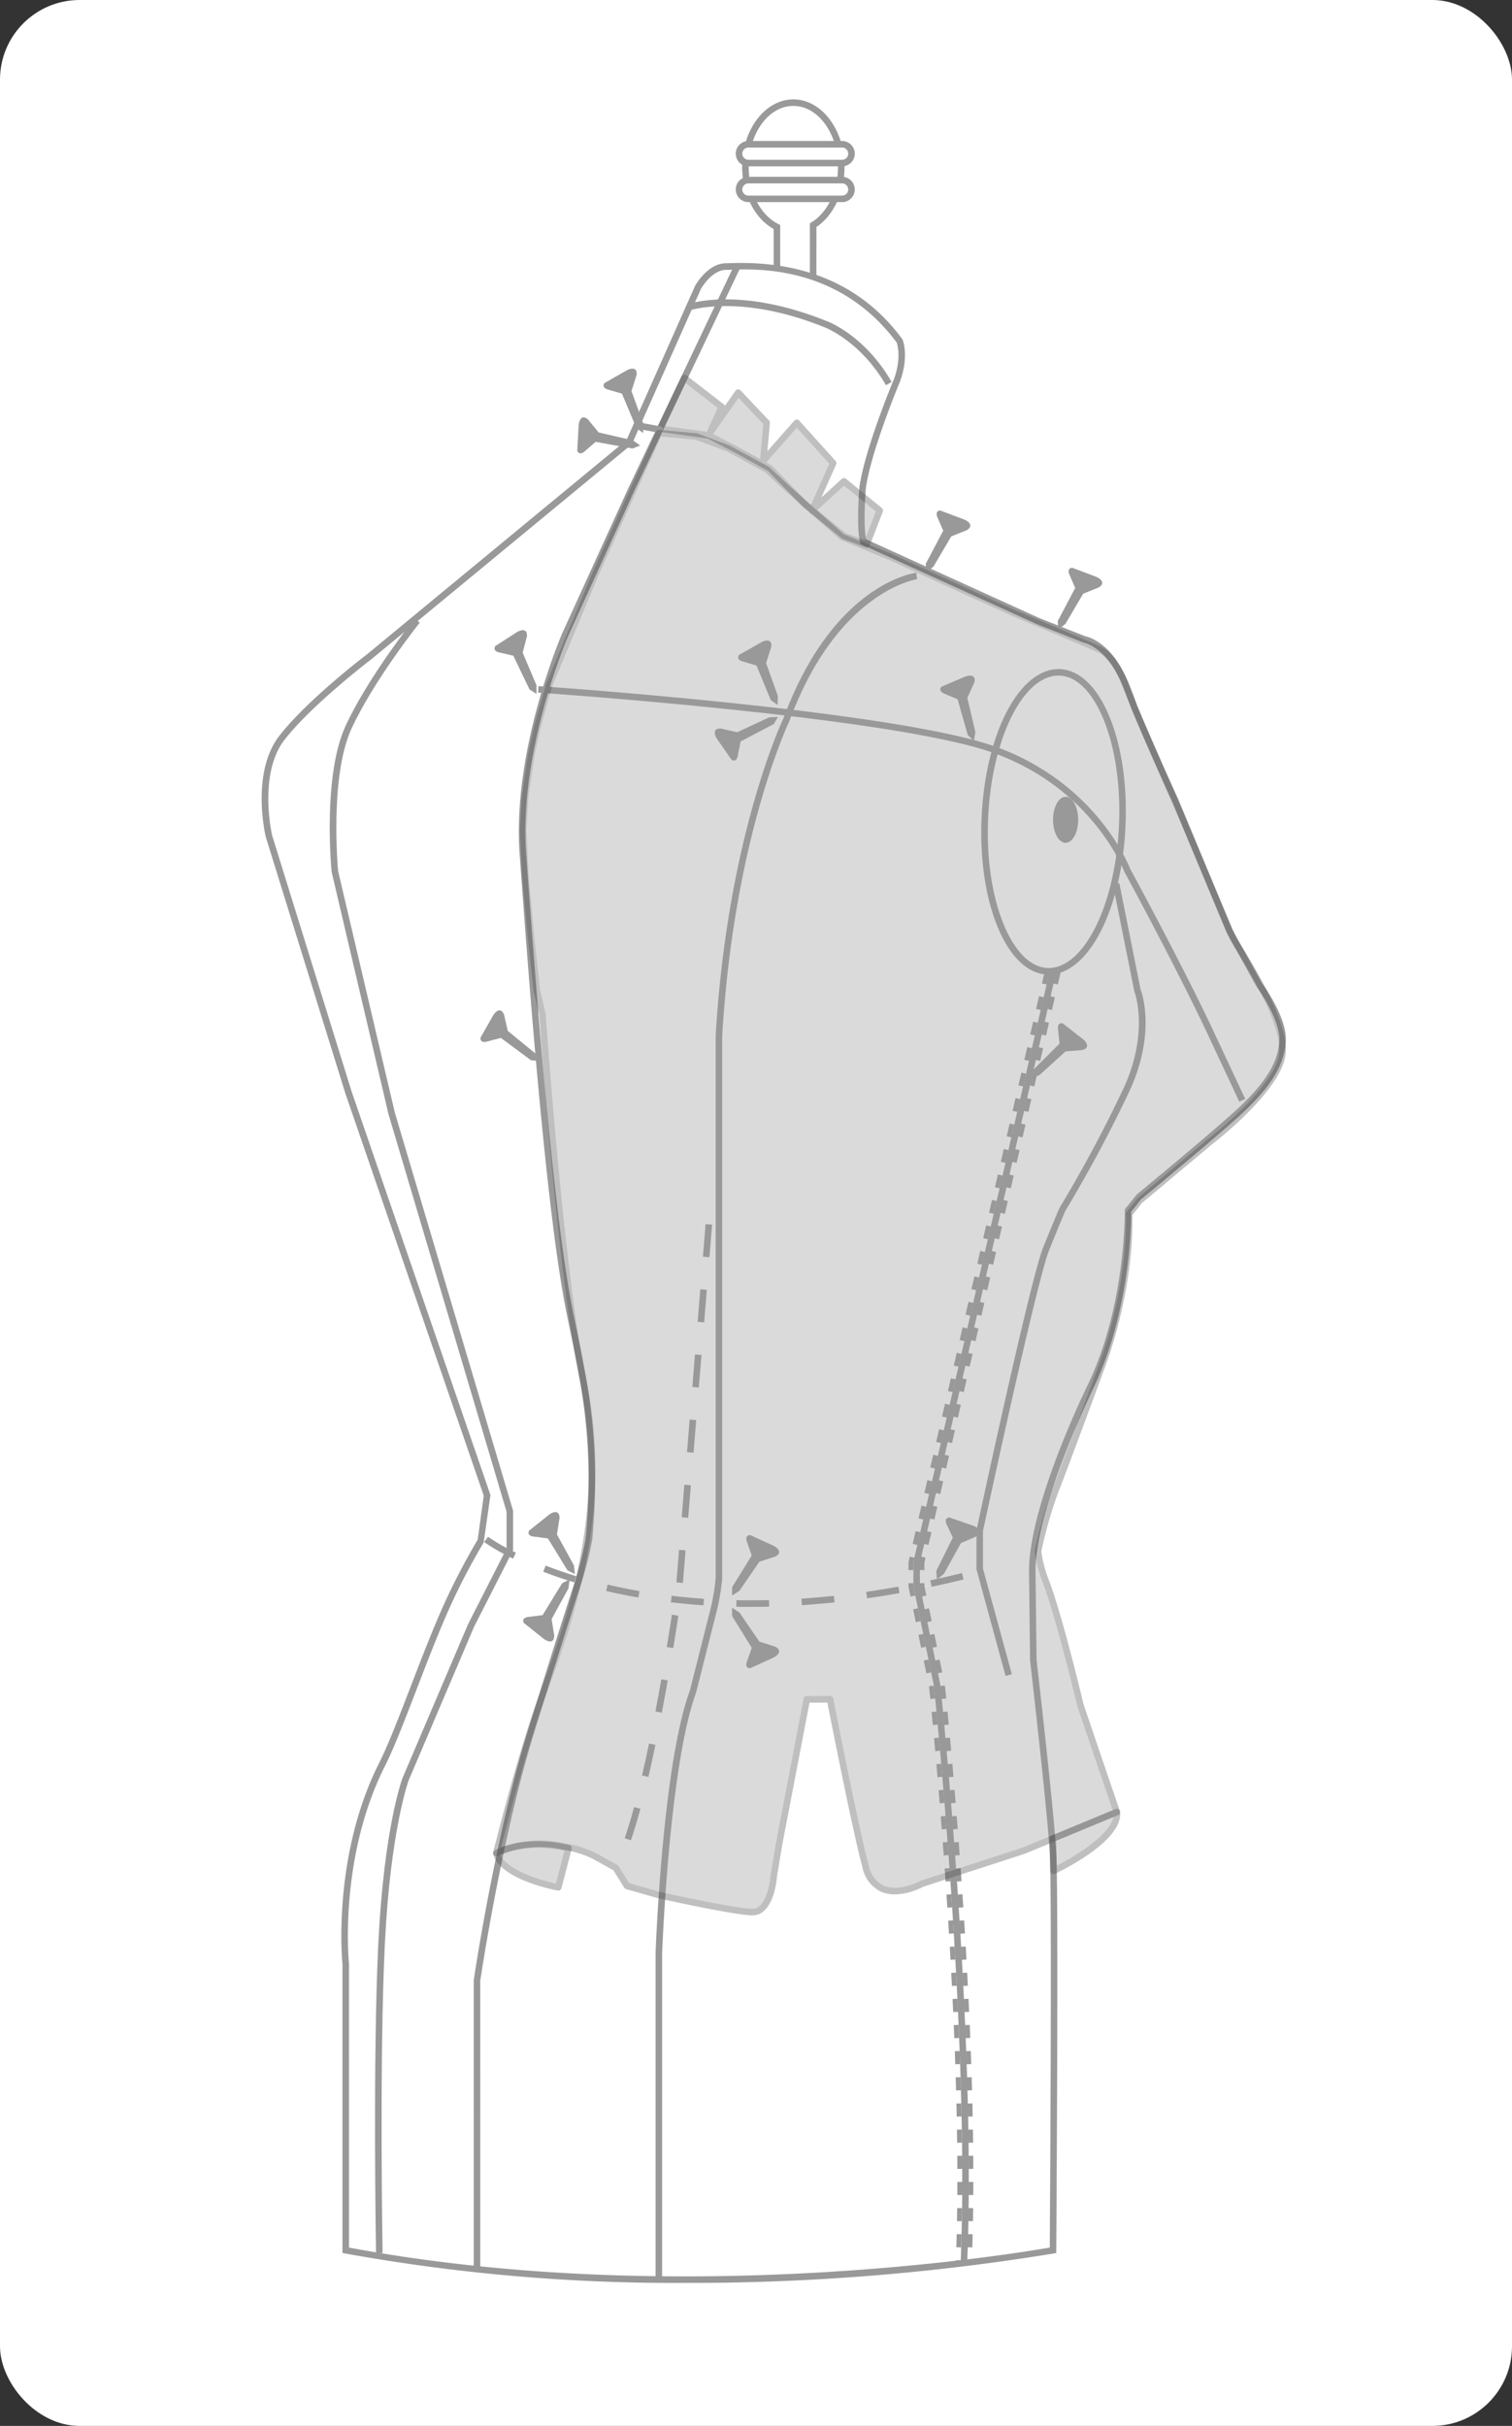 <svg xmlns="http://www.w3.org/2000/svg" width="298.733" height="479.149" viewBox="0 0 298.733 479.149">
  <rect x="0" y="0" width="298.733" height="479.149" fill="#333333" stroke="none"/>
  <g id="Grupo_55319" data-name="Grupo 55319" transform="translate(-487.159 -9180.857)">
    <g id="Grupo_55308" data-name="Grupo 55308" transform="translate(487.159 9180.857)">
      <rect id="Rectángulo_9546" data-name="Rectángulo 9546" width="298.733" height="479.15" rx="15.73" fill="#fff"/>
    </g>
    <g id="Grupo_55318" data-name="Grupo 55318" transform="translate(538.857 9200.486)">
      <g id="Grupo_55309" data-name="Grupo 55309" transform="translate(94.927)">
        <path id="Trazado_106038" data-name="Trazado 106038" d="M620.176,9209.233c0-7-4.24-12.671-9.472-12.671s-9.472,5.675-9.472,12.671c0,5.473,2.6,10.122,6.232,11.894v12.116h7.156v-12.482C617.9,9218.767,620.176,9214.361,620.176,9209.233Z" transform="translate(-600.586 -9195.917)" fill="#fff"/>
        <path id="Trazado_106039" data-name="Trazado 106039" d="M615.411,9234.034h-8.448v-12.37c-3.743-2.048-6.23-6.919-6.23-12.285,0-7.342,4.539-13.317,10.118-13.317s10.118,5.976,10.118,13.317c0,5.019-2.17,9.634-5.557,11.885Zm-7.157-1.291h5.866v-12.2l.31-.188c3.187-1.941,5.247-6.25,5.247-10.979,0-6.63-3.96-12.025-8.827-12.025s-8.827,5.4-8.827,12.025c0,5.055,2.359,9.6,5.869,11.313l.361.177Z" transform="translate(-600.732 -9196.062)" fill="#999"/>
      </g>
      <g id="Grupo_55310" data-name="Grupo 55310" transform="translate(93.673 15.297)">
        <rect id="Rectángulo_9547" data-name="Rectángulo 9547" width="22.214" height="3.705" rx="1.435" transform="translate(0.646 0.646)" fill="#fff"/>
        <path id="Trazado_106040" data-name="Trazado 106040" d="M620.768,9212.906H602.259a2.5,2.5,0,1,1,0-5h18.509a2.5,2.5,0,0,1,0,5Zm-18.509-3.7a1.206,1.206,0,1,0,0,2.412h18.509a1.206,1.206,0,0,0,0-2.412Z" transform="translate(-599.761 -9207.91)" fill="#999"/>
      </g>
      <g id="Grupo_55311" data-name="Grupo 55311" transform="translate(93.673 8.224)">
        <rect id="Rectángulo_9548" data-name="Rectángulo 9548" width="22.214" height="3.705" rx="1.435" transform="translate(0.646 0.646)" fill="#fff"/>
        <path id="Trazado_106041" data-name="Trazado 106041" d="M620.768,9207.429H602.259a2.5,2.5,0,0,1,0-5h18.509a2.5,2.5,0,0,1,0,5Zm-18.509-3.705a1.207,1.207,0,1,0,0,2.414h18.509a1.207,1.207,0,0,0,0-2.414Z" transform="translate(-599.761 -9202.432)" fill="#999"/>
      </g>
      <g id="Grupo_55312" data-name="Grupo 55312" transform="translate(0 32.318)">
        <path id="Trazado_106042" data-name="Trazado 106042" d="M724.16,9363.555l-5.95-10.776-10.665-25.709s-6.623-14.368-9.766-22.677-8.2-9.093-8.2-9.093l-9.093-3.592-34.577-15.717c-.786-3.032-.112-10.778-.112-10.778,1.123-7.633,6.737-20.99,6.737-20.99,1.8-4.829.56-7.859.56-7.859-12.349-16.727-30.872-14.707-34.239-14.707s-5.613,4.155-5.613,4.155l-13.584,30.534L548.24,9298.78s-11.671,8.869-17.17,15.94-2.582,19.421-2.582,19.421l15.716,50.632,27.393,79.593-1.235,8.981a127.365,127.365,0,0,0-7.632,14.921c-4.356,10.111-8.729,22.987-11.872,29.217-9.43,18.69-7.192,39.4-7.192,39.4v56.579c69.6,13.135,139.745,0,139.745,0s.478-69.715,0-78.472c-.391-7.138-2.959-29.937-3.9-38.122l-.062-6.943-.139-10.014c-.336-13.034,11.675-37.386,11.675-37.386,7.578-16,7.241-34.437,7.241-34.437l2.133-2.666s12.573-10.327,19.085-16.166,9.093-10.216,9.317-14.705S724.16,9363.555,724.16,9363.555Z" transform="translate(-527.055 -9220.956)" fill="#fff"/>
        <path id="Trazado_106043" data-name="Trazado 106043" d="M610.771,9620.054a365.534,365.534,0,0,1-67.08-5.812l-.525-.1V9557.03c-.019-.141-2.146-21.05,7.262-39.7,1.745-3.455,3.9-9.06,6.188-14.992,1.841-4.781,3.744-9.723,5.667-14.187a130.884,130.884,0,0,1,7.6-14.887l1.2-8.7-27.342-79.445-15.722-50.65c-.134-.559-2.937-12.774,2.689-20.007,5.489-7.06,16.81-15.7,17.289-16.061l51.284-42.321,13.522-30.4c.12-.229,2.493-4.539,6.2-4.539.249,0,.58-.012.988-.025,14.7-.476,26.062,4.549,33.772,15l.079.139c.054.133,1.308,3.321-.554,8.326-.066.157-5.6,13.4-6.7,20.862,0,.036-.609,7.15.03,10.227l34.288,15.586,9,3.557c.706.14,5.557,1.393,8.62,9.488,3.1,8.189,9.683,22.491,9.748,22.634l10.675,25.732,5.9,10.676c.429.584,4.929,6.84,4.7,11.383-.241,4.848-3.092,9.381-9.532,15.152-6.233,5.591-18.158,15.405-19.054,16.144l-1.947,2.433c0,2.219-.212,19.517-7.3,34.489-.124.253-11.942,24.367-11.613,37.094l.2,16.964c1.039,9.055,3.508,31.031,3.894,38.1.474,8.675.006,77.812,0,78.51l0,.533-.523.1A444.954,444.954,0,0,1,610.771,9620.054Zm-66.314-6.98c65.369,12.211,131.9,1.146,138.457,0,.043-6.514.447-69.663,0-77.894-.394-7.228-3.079-30.979-3.892-38.088l-.205-17.019c-.336-13.036,11.249-36.681,11.742-37.682,7.422-15.669,7.178-33.955,7.174-34.14l0-.23,2.373-2.947c.125-.1,12.638-10.385,19.062-16.146,6.159-5.521,8.881-9.785,9.106-14.259.209-4.205-4.431-10.521-4.477-10.584l-.047-.073-5.949-10.776-10.7-25.773c-.057-.121-6.659-14.462-9.774-22.694-2.953-7.8-7.647-8.677-7.694-8.686l-.133-.037-9.094-3.592-34.887-15.856-.077-.3c-.8-3.1-.157-10.673-.13-10.993,1.126-7.667,6.552-20.64,6.783-21.188,1.525-4.1.735-6.843.581-7.3-11.215-15.119-27.323-14.581-32.634-14.395-.425.014-.772.025-1.03.025-2.937,0-5.023,3.779-5.045,3.817l-13.623,30.628-.117.1L548.8,9299.42c-.136.1-11.687,8.915-17.072,15.839-5.244,6.743-2.492,18.756-2.463,18.876l15.705,50.588,27.437,79.72-1.346,9.386a127.469,127.469,0,0,0-7.59,14.836c-1.913,4.441-3.811,9.372-5.648,14.141-2.3,5.964-4.466,11.6-6.24,15.112-9.232,18.3-7.15,38.838-7.128,39.044Z" transform="translate(-527.203 -9221.095)" fill="#999"/>
      </g>
      <path id="Trazado_106044" data-name="Trazado 106044" d="M546.767,9598.352c-.006-.381-.661-38.453.449-61.114,1.115-22.74,4.644-32.352,4.793-32.75l12.951-30.392,7.6-14.923V9451.9l-23.323-78.493L538,9325.548c-.089-.855-1.775-19.008,2.736-28.82,4.472-9.727,13.576-21.125,13.668-21.238l1.006.807c-.089.114-9.1,11.39-13.5,20.972-4.365,9.494-2.654,27.885-2.638,28.069l11.212,47.738,23.367,78.638v7.771l-7.719,15.158-12.922,30.326c-.025.069-3.6,9.834-4.7,32.334-1.108,22.617-.453,60.646-.447,61.027Z" transform="translate(-524.172 -9172.947)" fill="#999"/>
      <path id="Trazado_106045" data-name="Trazado 106045" d="M560.952,9617.245h-1.291v-57.092c.048-.37,4.149-28.019,10.581-48.91,6.285-20.409,9.531-30.229,9.562-30.324a72.413,72.413,0,0,0,1.973-7.9c1.748-18.221-.866-30.707-2.967-40.739-.48-2.293-.933-4.457-1.319-6.587-3.971-21.936-7.329-68.209-8.765-87.969-1.509-20.8,8.374-43.524,8.473-43.754l12.971-28.462,20.885-43.963,1.166.556-20.881,43.95L578.378,9294.5c-.1.217-9.849,22.655-8.363,43.13,1.433,19.74,4.787,65.966,8.748,87.834.382,2.109.833,4.268,1.31,6.551,2.119,10.117,4.756,22.711,2.99,41.128a70.925,70.925,0,0,1-2.028,8.167c-.036.113-3.279,9.923-9.56,30.315-6.4,20.8-10.489,48.35-10.529,48.624Z" transform="translate(-517.758 -9188.646)" fill="#999"/>
      <path id="Trazado_106046" data-name="Trazado 106046" d="M588.778,9605.624h-1.291v-64.518c.056-1.537,1.414-37.272,6.777-51.829l4.246-16.81a46.481,46.481,0,0,0,.851-5.4l0-107.181c2.339-39.45,13.257-62.362,13.367-62.586,9.765-26.442,25.6-28.733,26.266-28.819l.163,1.282c-.158.021-15.745,2.338-25.242,28.04-.134.284-10.941,22.987-13.264,62.119v107.206a45.791,45.791,0,0,1-.888,5.658l-4.267,16.874c-5.31,14.427-6.7,51.1-6.716,51.473Z" transform="translate(-509.66 -9174.987)" fill="#999"/>
      <path id="Trazado_106047" data-name="Trazado 106047" d="M637.573,9584.689l-1.291-.054c1.878-45.482-5.216-113.334-5.287-114.014l-4.052-19.663.017-4.861L653.9,9329.332l1.259.29-26.927,116.693v4.577l4.034,19.53C632.351,9471.167,639.454,9539.111,637.573,9584.689Z" transform="translate(-498.178 -9157.28)" fill="#999"/>
      <path id="Trazado_106048" data-name="Trazado 106048" d="M636.5,9584.674l-.968-.04.022-.557.968.041Zm.114-3.141-.968-.03q.042-1.28.074-2.579l.968.021Q636.653,9580.25,636.612,9581.533Zm.128-5.173-.968-.017c.017-.855.028-1.716.04-2.58l.968.012C636.768,9574.643,636.757,9575.5,636.74,9576.36Zm.066-5.172-.968,0,.01-2.581.968,0Zm-.961-5.165-.014-2.581.968-.008.014,2.586Zm-.04-5.16-.037-2.582.968-.015.037,2.583Zm-.085-5.163-.057-2.582.968-.022.057,2.584Zm-.123-5.17-.076-2.586.968-.03.076,2.588Zm-.161-5.17-.092-2.579.968-.036.092,2.582Zm-.192-5.155-.107-2.575.968-.039.107,2.575Zm-.221-5.152-.123-2.578.968-.048.123,2.582Zm-.252-5.157-.134-2.581.966-.051.137,2.581Zm-.276-5.159-.147-2.577.966-.058.147,2.582Zm-.3-5.156-.16-2.578.966-.061.16,2.58Zm-.327-5.156-.169-2.577.966-.065.169,2.58Zm-.345-5.155-.183-2.576.966-.068.183,2.577Zm-.369-5.153-.192-2.576.966-.073.192,2.579Zm-.389-5.15-.2-2.576.966-.076.2,2.577Zm-.409-5.152-.214-2.575.967-.081.213,2.577Zm-.429-5.148-.223-2.575.966-.085.223,2.576Zm-.451-5.151-.234-2.576.963-.087.234,2.576Zm-.472-5.148-.245-2.576.963-.092.245,2.577Zm-.5-5.152-.25-2.474.47-.158.482-.049-.482.049.493.059.25,2.478Zm-.775-5.063-.522-2.527.948-.2.523,2.528Zm-1.043-5.057-.523-2.529.949-.2.522,2.528Zm-1.046-5.057-.522-2.529.948-.2.522,2.529Zm-1.043-5.058-.4-1.931-.01-.709h.968v.612l.389,1.83Zm.559-5.222h-.968v-1.521l.25-1.143.944.217-.239,1.034Zm.807-4.962-.942-.218.58-2.516.943.216Zm1.162-5.033-.944-.217.58-2.516.944.217Zm1.159-5.032-.943-.217.581-2.516.943.217Zm1.161-5.031-.942-.217.581-2.515.944.217Zm1.162-5.031-.944-.218.582-2.518.942.217Zm1.161-5.032-.943-.216.581-2.518.943.217Zm1.162-5.031-.944-.217.581-2.518.944.218Zm1.161-5.032-.943-.217.58-2.516.942.217Zm1.161-5.033-.942-.217.58-2.515.944.217Zm1.162-5.032-.944-.218.581-2.514.942.217Zm1.161-5.03-.943-.217.58-2.516.944.217Zm1.162-5.033-.944-.216.58-2.517.944.218Zm1.159-5.03-.942-.217.581-2.517.942.217Zm1.162-5.032-.944-.217.581-2.518.944.219Zm1.161-5.031-.944-.217.582-2.517.942.217Zm1.161-5.031-.942-.217.581-2.519.944.217Zm1.162-5.033-.944-.217.582-2.515.943.217Zm1.161-5.032-.942-.217.58-2.515.942.216Zm1.162-5.031-.944-.217.58-2.516.944.217Zm1.161-5.031-.943-.217.58-2.517.942.216Zm1.161-5.032-.942-.218.58-2.516.944.218Zm1.162-5.031-.944-.217.581-2.517.942.217Zm1.161-5.033-.942-.217.58-2.515.942.216Z" transform="translate(-498.397 -9157.271)" fill="#999"/>
      <path id="Trazado_106049" data-name="Trazado 106049" d="M638.193,9584.674l-.968-.04.022-.558.968.04Zm.115-3.141-.968-.03q.041-1.28.072-2.579l.968.021Q638.349,9580.25,638.308,9581.533Zm.127-5.174-.968-.018q.025-1.283.041-2.58l.968.013Q638.458,9575.074,638.434,9576.359Zm.066-5.171-.968,0,.01-2.581.968,0Zm-.961-5.165-.014-2.581.968-.008.014,2.586Zm-.039-5.161-.039-2.582.968-.016.039,2.584Zm-.087-5.162-.057-2.582.968-.022.057,2.584Zm-.121-5.17-.077-2.586.968-.03.077,2.588Zm-.161-5.171-.093-2.579.968-.037.093,2.583Zm-.194-5.154-.107-2.575.968-.039.107,2.575Zm-.222-5.153-.121-2.578.968-.048.121,2.581Zm-.25-5.156-.134-2.581.966-.051.136,2.581Zm-.276-5.16-.147-2.577.966-.059.147,2.583Zm-.3-5.156-.16-2.579.966-.061.16,2.58Zm-.327-5.155-.17-2.577.966-.065.17,2.58Zm-.346-5.155-.182-2.576.966-.068.182,2.577Zm-.369-5.152-.191-2.576.966-.072.191,2.578Zm-.389-5.152-.2-2.577.966-.075.2,2.577Zm-.408-5.152-.213-2.575.966-.081.213,2.577Zm-.43-5.149-.223-2.574.966-.086.223,2.577Zm-.451-5.149-.232-2.576.963-.087.232,2.576Zm-.473-5.149-.244-2.576.963-.094.244,2.579Zm-.5-5.151-.256-2.509.474-.123.482-.05-.482.05.489.023.256,2.513Zm-.775-5.063-.523-2.528.949-.2.522,2.529Zm-1.046-5.057-.521-2.529.948-.2.522,2.528Zm-1.044-5.058-.523-2.528.949-.2.523,2.528Zm-1.044-5.057-.4-1.931-.01-.71h.968v.613l.389,1.83Zm.559-5.223h-.968v-1.521l.252-1.143.943.217-.238,1.034Zm.807-4.962-.942-.218.58-2.515.944.216Zm1.162-5.032-.944-.217.581-2.516.942.217Zm1.161-5.032-.943-.217.58-2.518.944.218Zm1.162-5.031-.944-.217.58-2.517.944.217Zm1.161-5.031-.942-.218.58-2.518.943.217Zm1.161-5.032-.944-.216.581-2.518.944.217Zm1.161-5.031-.943-.217.581-2.518.942.218Zm1.161-5.033-.943-.217.581-2.515.944.217Zm1.162-5.032-.944-.217.582-2.515.942.217Zm1.161-5.032-.943-.218.581-2.514.942.217Zm1.162-5.03-.944-.217.581-2.517.944.216Zm1.161-5.033-.942-.216.581-2.517.942.218Zm1.161-5.03-.943-.217.581-2.517.944.217Zm1.162-5.032-.944-.217.581-2.518.943.219Zm1.161-5.031-.942-.217.58-2.517.944.217Zm1.162-5.033-.944-.216.58-2.518.944.217Zm1.161-5.031-.942-.217.58-2.515.943.217Zm1.162-5.032-.944-.217.58-2.515.944.216Zm1.161-5.031-.944-.217.581-2.517.942.217Zm1.161-5.031-.942-.217.58-2.517.944.216Zm1.162-5.032-.944-.218.581-2.516.942.218Zm1.161-5.031-.942-.217.58-2.517.942.217Zm1.162-5.033-.944-.217.58-2.515.944.216Z" transform="translate(-497.904 -9157.271)" fill="#999"/>
      <path id="Trazado_106050" data-name="Trazado 106050" d="M708.047,9367.907l-6.23-13.3c-6.152-13.131-16.382-31.938-16.485-32.126-.1-.247-6.194-16.289-25.643-23.389-19.667-7.184-89.489-11.929-90.191-11.976l.085-1.289c.7.048,70.71,4.806,90.55,12.051,20.031,7.314,26.312,23.905,26.374,24.071.062.1,10.313,18.942,16.48,32.112l6.23,13.3Z" transform="translate(-514.895 -9169.939)" fill="#999"/>
      <path id="Trazado_106051" data-name="Trazado 106051" d="M586.011,9249.009l-2.848-6.816-2.852-.825s-1.228-.323-.608-1.261l4.515-2.582s2.049-1.033,1.845.958l-1.021,3.215,2.375,6.523-.072,1.749Z" transform="translate(-511.976 -9184.074)" fill="#999"/>
      <path id="Trazado_106052" data-name="Trazado 106052" d="M586.4,9250.865l-7.267-1.32-2.245,1.943s-.94.852-1.388-.176l.291-5.2s.249-2.279,1.807-1.025l2.141,2.607,6.768,1.561,1.428,1.012Z" transform="translate(-513.149 -9181.903)" fill="#999"/>
      <path id="Trazado_106053" data-name="Trazado 106053" d="M569.754,9288.969l-3.2-6.657-2.893-.672s-1.242-.259-.673-1.229l4.371-2.816s1.992-1.141,1.893.859l-.85,3.262,2.716,6.393.019,1.751Z" transform="translate(-516.834 -9172.429)" fill="#999"/>
      <path id="Trazado_106054" data-name="Trazado 106054" d="M570.656,9345.28l-5.927-4.4-2.875.744s-1.22.349-1.166-.772l2.564-4.526s1.234-1.933,2.075-.115l.763,3.282,5.374,4.4.829,1.538Z" transform="translate(-517.459 -9155.504)" fill="#999"/>
      <path id="Trazado_106055" data-name="Trazado 106055" d="M575.736,9423.7l-3.854-6.3-2.945-.382s-1.263-.13-.794-1.151l4.068-3.241s1.867-1.334,1.969.666l-.518,3.33,3.344,6.087.195,1.739Z" transform="translate(-515.319 -9133.168)" fill="#999"/>
      <path id="Trazado_106056" data-name="Trazado 106056" d="M574.923,9423.243l-3.855,6.3-2.945.381s-1.263.131-.793,1.152l4.068,3.243s1.865,1.333,1.969-.668l-.519-3.332,3.344-6.085.195-1.739Z" transform="translate(-515.556 -9130.169)" fill="#999"/>
      <path id="Trazado_106057" data-name="Trazado 106057" d="M599.2,9426.018l3.886-6.282-.989-2.8s-.451-1.187.671-1.229l4.729,2.169s2.031,1.066.293,2.06l-3.208,1.039-3.925,5.729-1.465.958Z" transform="translate(-506.254 -9132.143)" fill="#999"/>
      <path id="Trazado_106058" data-name="Trazado 106058" d="M599.2,9428.469l3.886,6.281-.989,2.8s-.451,1.187.671,1.228l4.729-2.168s2.031-1.066.293-2.06l-3.208-1.039-3.925-5.729-1.465-.959Z" transform="translate(-506.254 -9128.907)" fill="#999"/>
      <path id="Trazado_106059" data-name="Trazado 106059" d="M606.572,9290.615l-2.818-6.828-2.849-.837s-1.225-.328-.6-1.264l4.525-2.562s2.053-1.025,1.841.965l-1.034,3.21,2.347,6.536-.08,1.748Z" transform="translate(-505.982 -9171.968)" fill="#999"/>
      <path id="Trazado_106060" data-name="Trazado 106060" d="M608.184,9291.955l-6.539,3.436-.572,2.914s-.214,1.251-1.2.717l-2.969-4.271s-1.208-1.951.793-1.921l3.291.732,6.292-2.937,1.748-.083Z" transform="translate(-507.025 -9168.566)" fill="#999"/>
      <path id="Trazado_106061" data-name="Trazado 106061" d="M628.839,9269.483l3.447-6.532-1.179-2.725s-.531-1.154.586-1.272l4.866,1.84s2.1.924.434,2.033l-3.129,1.257-3.523,5.985-1.4,1.055Z" transform="translate(-497.626 -9177.759)" fill="#999"/>
      <path id="Trazado_106062" data-name="Trazado 106062" d="M649.035,9278.247l3.447-6.531-1.177-2.727s-.532-1.154.586-1.271l4.865,1.839s2.1.926.434,2.032l-3.128,1.258-3.524,5.985-1.4,1.056Z" transform="translate(-491.749 -9175.21)" fill="#999"/>
      <path id="Trazado_106063" data-name="Trazado 106063" d="M636.5,9295.991l-2.023-7.1-2.734-1.155s-1.18-.467-.454-1.324l4.788-2.032s2.156-.783,1.717,1.169l-1.392,3.071,1.588,6.761-.279,1.729Z" transform="translate(-496.981 -9170.408)" fill="#999"/>
      <path id="Trazado_106064" data-name="Trazado 106064" d="M645.352,9346.64l5.227-5.219-.318-2.953s-.167-1.258.936-1.04l4.1,3.2s1.733,1.5-.187,2.067l-3.362.274-5.137,4.673-1.646.6Z" transform="translate(-492.933 -9154.931)" fill="#999"/>
      <path id="Trazado_106065" data-name="Trazado 106065" d="M630.439,9423.615l3.271-6.621-1.25-2.7s-.562-1.136.552-1.285l4.912,1.712s2.124.865.488,2.02l-3.095,1.34-3.364,6.077-1.367,1.091Z" transform="translate(-497.16 -9132.927)" fill="#999"/>
      <ellipse id="Elipse_4301" data-name="Elipse 4301" cx="2.484" cy="4.548" rx="2.484" ry="4.548" transform="translate(156.354 137.744)" fill="#999"/>
      <path id="Trazado_106066" data-name="Trazado 106066" d="M650.659,9343.558c-.1,0-.2,0-.3,0-3.895-.162-7.381-3.518-9.816-9.445-2.369-5.768-3.49-13.335-3.159-21.312.7-16.915,7.518-29.854,15.481-29.574,3.895.163,7.379,3.517,9.814,9.445,2.368,5.767,3.491,13.337,3.159,21.313C665.147,9330.682,658.508,9343.558,650.659,9343.558Zm1.911-59.051c-7.033,0-13.238,12.6-13.891,28.342-.324,7.795.764,15.17,3.062,20.769,2.232,5.435,5.313,8.506,8.674,8.645.081,0,.163,0,.244,0,7.033,0,13.238-12.6,13.891-28.342.325-7.794-.763-15.169-3.061-20.768-2.233-5.436-5.314-8.507-8.674-8.646C652.733,9284.508,652.651,9284.507,652.57,9284.507Z" transform="translate(-495.155 -9170.7)" fill="#999"/>
      <g id="Grupo_55313" data-name="Grupo 55313" transform="translate(78.097 54.374)" opacity="0.36">
        <path id="Trazado_106067" data-name="Trazado 106067" d="M628.985,9271.563l2.582-6.708-7.072-5.754-6.309,5.754,4.176-9.346-7.185-7.972-6.623,7.521.674-7.521-5.63-5.95-5.6,7.969,2.357-5.162-7.4-5.716L588.2,9248.7l9.58,1.328,5.821,3.016,6.284,3.479,6.867,7.072,7.746,6.286Z" transform="translate(-587.55 -9238.035)" fill="#999"/>
        <path id="Trazado_106068" data-name="Trazado 106068" d="M629.131,9272.354a.618.618,0,0,1-.227-.042l-4.492-1.685a.7.7,0,0,1-.179-.1l-6.026-4.892a.614.614,0,0,1-.253-.11.623.623,0,0,1-.216-.271l-1.251-1.014-6.855-7.057-6.2-3.433-5.706-2.955-9.471-1.315a.643.643,0,0,1-.494-.915l4.759-10.018a.64.64,0,0,1,.432-.351.656.656,0,0,1,.545.117l7.4,5.716a.641.641,0,0,1,.22.316l2.1-2.983a.653.653,0,0,1,.482-.274.673.673,0,0,1,.515.2l5.629,5.952a.64.64,0,0,1,.174.5l-.5,5.556,5.322-6.04c.123-.142.311-.155.484-.219a.64.64,0,0,1,.48.213l7.185,7.97a.646.646,0,0,1,.11.7l-2.913,6.519,4.02-3.667a.647.647,0,0,1,.843-.024l7.072,5.754a.647.647,0,0,1,.2.732l-2.582,6.708A.647.647,0,0,1,629.131,9272.354Zm-4.166-2.9,3.794,1.422,2.183-5.672-6.278-5.107-5.291,4.823Zm-15.679-13.939,1.055.582a.7.7,0,0,1,.15.115l6.867,7.073.759.614,3.632-8.128-6.42-7.118ZM598.8,9249.9l5.24,2.714,4.043,2.239.62-6.935-4.885-5.165Zm-9.5-1.573,8.243,1.144.014-.033,2.144-4.7-6.363-4.915Z" transform="translate(-587.696 -9238.18)" fill="#4d4d4d"/>
      </g>
      <g id="Grupo_55314" data-name="Grupo 55314" transform="translate(73.659 63.766)">
        <line id="Línea_202" data-name="Línea 202" x2="4.352" y2="0.807" transform="translate(0.645 0.644)" fill="#fff"/>
        <path id="Trazado_106069" data-name="Trazado 106069" d="M589.257,9247.553a.6.6,0,0,1-.119-.012l-4.351-.807a.645.645,0,1,1,.234-1.269l4.351.808a.645.645,0,0,1-.115,1.279Z" transform="translate(-584.259 -9245.454)" fill="#999"/>
      </g>
      <path id="Trazado_106070" data-name="Trazado 106070" d="M631.6,9243.612c-4.976-8.654-11.947-11.367-12.017-11.393-16.721-6.776-26.739-3.4-26.837-3.363l-.432-1.216c.423-.151,10.535-3.6,27.739,3.376.288.107,7.448,2.874,12.667,11.952Z" transform="translate(-508.254 -9187.159)" fill="#999"/>
      <path id="Trazado_106071" data-name="Trazado 106071" d="M613.945,9429.815q-1.456,0-2.872-.029l.026-1.29q3.112.062,6.425-.016l.032,1.291Q615.719,9429.815,613.945,9429.815Zm-9.352-.309c-2.172-.147-4.343-.351-6.458-.6l.151-1.28c2.093.247,4.244.445,6.394.592Zm19.437-.031-.086-1.287c2.115-.139,4.269-.326,6.406-.55l.137,1.283C628.334,9429.148,626.161,9429.337,624.031,9429.476Zm12.883-1.354-.182-1.279c2.075-.295,4.211-.64,6.35-1.022l.227,1.272C641.156,9427.476,639,9427.822,636.914,9428.121Zm-45.2-.153c-2.159-.375-4.3-.811-6.359-1.3l.294-1.256c2.037.48,4.153.911,6.287,1.284Zm57.948-2.124-.27-1.265c2.067-.439,4.176-.924,6.272-1.437l.309,1.253C653.866,9424.913,651.742,9425.4,649.664,9425.844Zm-70.582-.859c-2.115-.643-4.183-1.354-6.148-2.113l.465-1.205c1.937.749,3.975,1.448,6.059,2.083Zm-12.12-4.709a40.814,40.814,0,0,1-5.7-3.259l.76-1.043a40.8,40.8,0,0,0,5.511,3.142Z" transform="translate(-517.293 -9132.064)" fill="#999"/>
      <g id="Grupo_55315" data-name="Grupo 55315" transform="translate(45.721 65.253)" opacity="0.36">
        <path id="Trazado_106072" data-name="Trazado 106072" d="M708.771,9347.207l-9.915-23.509-9.76-22.485s-2.638-9.51-6.944-11.412-16.538-7.019-16.538-7.019l-24.458-11.117-9.747-4.045-10.908-9.675-3.892-3.636-7.716-4.193-6.3-2.333-7.324-.68-12.605,27.932-9.116,21.868-2.28,8.1-1.3,5.981-1.155,7.947-.394,6.511.44,9.111,1.148,12.526,1.095,10.1,1.13,4.762s3.513,51.068,7.976,72c5.713,26.791-3.172,49.171-8.265,63.288-4.318,11.97-8.827,30.338-8.827,30.338a21.214,21.214,0,0,1,12.811-1.4,23.294,23.294,0,0,1,6.539,1.975l4.226,2.346,2.245,3.591,6.286,1.8s14.595,3.255,18.411,3.366,4.3-7.184,4.3-7.184l1.05-6.288,5.478-28.551q2.258.015,4.591-.021c1.468,7.472,5.244,26.449,7.031,33.063,2.247,8.309,11.13,3.367,11.13,3.367l20.08-6.511,18.41-7.635-7.184-21.1s-4.266-17.963-6.974-24.845a25.17,25.17,0,0,1-1.409-5.577,85.265,85.265,0,0,1,3.326-11.673c2.547-6.486,9.189-24.605,9.189-24.605s5.819-14.466,5.482-30.336l2.134-2.667,13.84-11.591s13.429-10.276,14.3-17.312S708.771,9347.207,708.771,9347.207Z" transform="translate(-562.473 -9246.461)" fill="#999"/>
        <path id="Trazado_106073" data-name="Trazado 106073" d="M613.871,9540.035c-.036,0-.074,0-.11,0-3.834-.112-17.933-3.249-18.531-3.385l-6.325-1.8a.642.642,0,0,1-.369-.279l-2.157-3.451-4.08-2.266a18.95,18.95,0,0,0-5.427-1.707l-.936-.2a20.619,20.619,0,0,0-12.383,1.349.646.646,0,0,1-.915-.732c.045-.184,4.565-18.54,8.845-30.4l.733-2.021c5.145-14.155,12.917-35.548,7.509-60.913-4.422-20.732-7.954-71.574-7.99-72.086l-1.112-4.659-1.109-10.183-1.149-12.537-.443-9.141.395-6.579,1.161-8,1.305-6.026,2.29-8.135,9.14-21.943,12.612-27.948a.667.667,0,0,1,.648-.377l7.325.679a.566.566,0,0,1,.165.037l6.3,2.334,7.8,4.231a.519.519,0,0,1,.132.1l3.892,3.635,10.815,9.592,9.648,4,24.478,11.126c.1.043,12.266,5.133,16.531,7.017,4.534,2,7.194,11.431,7.3,11.831l9.732,22.4,9.893,23.459c.788,1.168,10.592,15.9,9.714,22.955-.9,7.222-14,17.317-14.552,17.745l-13.819,11.572-1.9,2.394c.276,15.729-5.475,30.211-5.532,30.356-.059.162-6.667,18.183-9.188,24.6a85.179,85.179,0,0,0-3.271,11.461,24.459,24.459,0,0,0,1.353,5.316c2.7,6.847,6.828,24.2,7,24.932l7.169,21.046a.646.646,0,0,1-.365.8l-18.41,7.634-20.128,6.528c-.076.056-4.583,2.522-8.223.989a6.707,6.707,0,0,1-3.728-4.8c-1.739-6.43-5.354-24.522-6.938-32.579-1.192.014-2.373.019-3.528.016l-5.378,28.024-1.046,6.272C618.706,9532.568,618.159,9540.033,613.871,9540.035Zm-24.372-6.363,6.048,1.728c.108.023,14.539,3.234,18.251,3.343h.063c3.048,0,3.574-6.517,3.577-6.582l1.056-6.351,5.48-28.565a.6.6,0,0,1,.638-.525c1.505.011,3.031,0,4.579-.021a.621.621,0,0,1,.642.52c1.523,7.752,5.256,26.485,7.022,33.021a5.5,5.5,0,0,0,2.981,3.948c3.053,1.294,7.17-.951,7.212-.976l20.194-6.561,17.8-7.385-6.991-20.532c-.059-.238-4.3-18.056-6.964-24.815a25.671,25.671,0,0,1-1.447-5.722.635.635,0,0,1,.009-.232,86.811,86.811,0,0,1,3.355-11.769c2.516-6.405,9.118-24.412,9.184-24.592.066-.163,5.775-14.552,5.443-30.1a.65.65,0,0,1,.141-.417l2.133-2.668,13.931-11.684c.155-.118,13.245-10.208,14.078-16.9.834-6.713-9.435-21.973-9.538-22.126a.764.764,0,0,1-.061-.111l-9.914-23.509-9.759-22.478c-.055-.178-2.635-9.324-6.613-11.081-4.253-1.877-16.4-6.962-16.528-7.014L641.034,9272.4l-9.727-4.036a.636.636,0,0,1-.182-.113l-10.908-9.675-3.843-3.589-7.644-4.154-6.135-2.267-6.783-.627L583.4,9275.444,574.29,9297.3l-2.255,8.023-1.287,5.944-1.148,7.9-.39,6.458.441,9.04,1.146,12.5,1.094,10.093,1.115,4.684c.052.616,3.577,51.366,7.98,72.01,5.486,25.729-2.364,47.329-7.557,61.624l-.732,2.018c-3.611,10.008-7.4,24.687-8.495,29.024a21.846,21.846,0,0,1,12.009-.937l.926.2a20.274,20.274,0,0,1,5.788,1.843l4.227,2.347a.626.626,0,0,1,.234.223Z" transform="translate(-562.618 -9246.605)" fill="#4d4d4d"/>
      </g>
      <path id="Trazado_106074" data-name="Trazado 106074" d="M642.344,9472.56l-5.749-21.08.014-7.761c.434-2.024,10.649-49.586,13.168-55.8,2.5-6.17,3.18-7.7,3.208-7.768a265.171,265.171,0,0,0,12.715-23.749c5.112-11.2,2.124-18.947,2.093-19.024l-4.244-21.163,1.267-.252,4.21,21.047c.1.218,3.207,8.192-2.151,19.93a264.983,264.983,0,0,1-12.749,23.811h0c.005,0-.71,1.627-3.153,7.653-2.436,6-12.64,53.432-13.088,55.515v7.471l5.7,20.828Z" transform="translate(-495.369 -9161.17)" fill="#999"/>
      <path id="Trazado_106075" data-name="Trazado 106075" d="M583.982,9489.847l-1.221-.418c.607-1.768,1.233-3.836,1.86-6.15l1.246.338C585.232,9485.959,584.6,9488.056,583.982,9489.847Zm3.461-12.528-1.257-.295c.478-2.052.941-4.168,1.385-6.3l1.264.265C588.389,9473.128,587.924,9475.252,587.444,9477.318Zm2.656-12.684-1.268-.241c.413-2.169.8-4.3,1.163-6.354l1.27.226C590.9,9460.321,590.512,9462.461,590.1,9464.635Zm2.253-12.755-1.273-.211c.394-2.411.736-4.578,1.012-6.386l1.276.2C593.09,9447.289,592.75,9449.461,592.352,9451.88Zm1.911-12.869-1.286-.107.524-6.434,1.286.107Zm1.048-12.868-1.286-.105.524-6.434,1.286.105Zm1.05-12.869-1.286-.105.524-6.434,1.286.105Zm1.048-12.866-1.286-.1.523-6.436,1.286.105Zm1.048-12.867-1.286-.105L597.7,9381l1.286.107Zm1.048-12.866-1.286-.107.524-6.434,1.286.105Z" transform="translate(-511.035 -9145.986)" fill="#999"/>
      <g id="Grupo_55316" data-name="Grupo 55316" transform="translate(155.707 337.633)" opacity="0.36">
        <path id="Trazado_106076" data-name="Trazado 106076" d="M648.415,9469.707s13.173-6.231,12.5-11.62l-12.6,5.226Z" transform="translate(-647.666 -9457.443)" fill="#999"/>
        <path id="Trazado_106077" data-name="Trazado 106077" d="M648.561,9470.5a.665.665,0,0,1-.339-.1.651.651,0,0,1-.306-.54l-.1-6.393a.641.641,0,0,1,.4-.605l12.6-5.228a.661.661,0,0,1,.571.038.652.652,0,0,1,.316.478c.713,5.689-11.472,11.627-12.864,12.284A.648.648,0,0,1,648.561,9470.5Zm.55-6.608.08,4.935c3.663-1.867,10.5-6.05,11.193-9.61Z" transform="translate(-647.812 -9457.589)" fill="#4d4d4d"/>
      </g>
      <g id="Grupo_55317" data-name="Grupo 55317" transform="translate(45.721 344.041)" opacity="0.36">
        <path id="Trazado_106078" data-name="Trazado 106078" d="M577.375,9463.777l-2.02,7.733s-11-2.021-12.236-6.735C563.118,9464.775,568.394,9461.693,577.375,9463.777Z" transform="translate(-562.472 -9462.405)" fill="#999"/>
        <path id="Trazado_106079" data-name="Trazado 106079" d="M575.5,9472.3a.928.928,0,0,1-.115-.009c-.467-.086-11.423-2.152-12.746-7.207a.646.646,0,0,1,.3-.721c.225-.129,5.6-3.186,14.728-1.069a.656.656,0,0,1,.407.295.645.645,0,0,1,.071.5l-2.019,7.73A.644.644,0,0,1,575.5,9472.3Zm-11.437-7.055c1.381,3.044,7.843,5,10.967,5.658l1.7-6.494C569.951,9463,565.469,9464.612,564.063,9465.246Z" transform="translate(-562.618 -9462.551)" fill="#4d4d4d"/>
      </g>
    </g>
  </g>
</svg>
